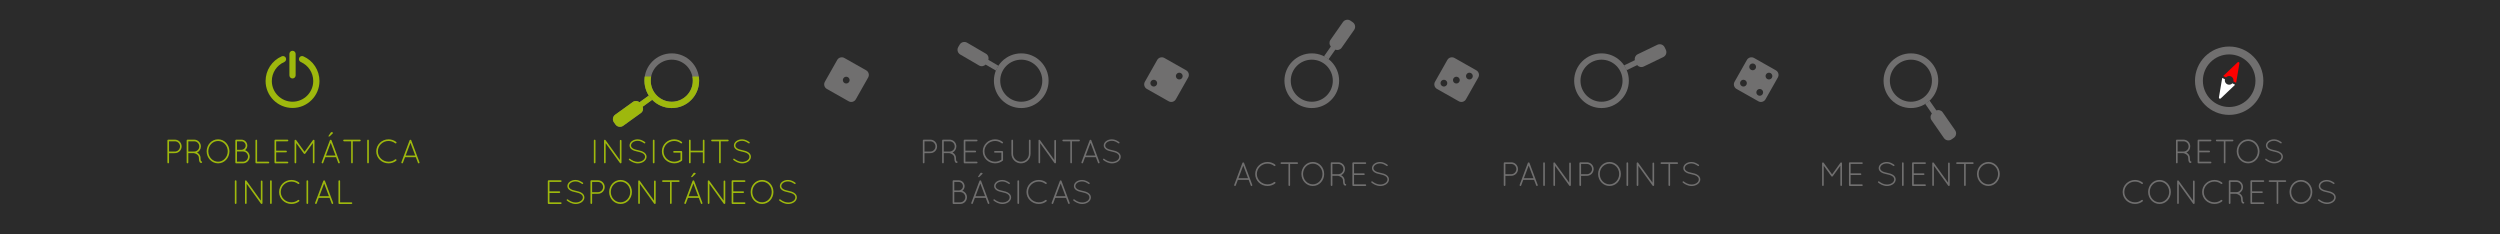 <?xml version="1.0" encoding="utf-8"?>
<!-- Generator: Adobe Illustrator 15.0.2, SVG Export Plug-In . SVG Version: 6.00 Build 0)  -->
<!DOCTYPE svg PUBLIC "-//W3C//DTD SVG 1.1//EN" "http://www.w3.org/Graphics/SVG/1.1/DTD/svg11.dtd">
<svg version="1.1" id="Capa_1" xmlns="http://www.w3.org/2000/svg" xmlns:xlink="http://www.w3.org/1999/xlink" x="0px" y="0px"
	 width="1920px" height="180px" viewBox="0 0 1920 180" enable-background="new 0 0 1920 180" xml:space="preserve">
<rect x="0" fill="#2B2B2B" width="1920" height="180"/>
<g>
	<path fill="#706F6F" d="M498.416,73.285l-7.279,5.241c-1.434-1.179-3.492-1.363-5.068-0.226l-13.611,9.799
		c-1.879,1.352-2.305,3.971-0.952,5.851l1.224,1.7c1.354,1.881,3.975,2.308,5.854,0.953l13.61-9.796
		c1.577-1.137,2.058-3.145,1.393-4.878l7.441-5.358L498.416,73.285z"/>
</g>
<g>
	<g>
		<defs>
			<path id="SVGID_1_" d="M491.136,78.526c-1.434-1.178-3.491-1.362-5.068-0.226l-13.61,9.799c-1.879,1.352-2.306,3.973-0.952,5.851
				l1.224,1.7c1.354,1.881,3.974,2.308,5.853,0.953l13.611-9.796c1.577-1.137,2.056-3.145,1.393-4.878l7.44-5.358l-2.609-3.286
				L491.136,78.526z"/>
		</defs>
		<clipPath id="SVGID_2_">
			<use xlink:href="#SVGID_1_"  overflow="visible"/>
		</clipPath>
		<rect x="469" y="47.103" clip-path="url(#SVGID_2_)" fill="#9EB80D" width="81" height="51.897"/>
	</g>
</g>
<g>
	<g>
		<path fill="#9EB80D" d="M128.552,107.876c0-0.338,0.286-0.624,0.624-0.624h0.078h5.07c2.859,0,5.174,2.34,5.174,5.2
			s-2.314,5.174-5.174,5.174l-4.499,0.052v7.15c0,0.338-0.286,0.624-0.65,0.624c-0.338,0-0.624-0.286-0.624-0.624L128.552,107.876
			L128.552,107.876z M134.324,116.404c2.157-0.026,3.926-1.795,3.926-3.952c0-2.158-1.769-3.927-3.926-3.927h-4.499v7.879H134.324z"
			/>
		<path fill="#9EB80D" d="M152.758,121.345c0-1.325-0.676-2.157-1.482-2.756c-0.806-0.571-1.768-0.858-2.105-0.909
			c-0.078-0.027-0.104-0.053-0.13-0.053h-4.42v7.202c0,0.338-0.286,0.624-0.65,0.624c-0.338,0-0.624-0.286-0.624-0.624v-16.953
			c0-0.312,0.26-0.599,0.572-0.624h0.052h0.078h5.07c2.859,0,5.174,2.314,5.174,5.2c0,2.08-1.223,3.874-2.99,4.706
			c0.078,0.052,0.156,0.078,0.26,0.13c1.196,0.676,2.444,2.002,2.444,4.057c0,1.066,0.104,1.716,0.234,2.106
			c0.104,0.312,0.233,0.416,0.26,0.441c0.286-0.025,0.598,0.131,0.702,0.416c0.077,0.338-0.078,0.702-0.416,0.832
			c-0.026,0-0.156,0.026-0.312,0.026h-0.052c-0.338,0-0.884-0.26-1.17-0.832C152.94,123.736,152.758,122.878,152.758,121.345z
			 M149.118,108.525h-4.498v7.854h4.367h0.234c2.106-0.052,3.822-1.794,3.822-3.926
			C153.044,110.268,151.276,108.525,149.118,108.525z"/>
		<path fill="#9EB80D" d="M167.5,106.992c4.861,0,8.684,4.134,8.71,9.23c-0.026,5.096-3.849,9.229-8.71,9.229
			c-4.914,0-8.764-4.134-8.789-9.229C158.737,111.126,162.586,106.992,167.5,106.992z M167.5,124.18c4.004,0,7.384-3.511,7.41-7.957
			c-0.026-4.498-3.406-7.931-7.41-7.931c-4.134,0-7.516,3.433-7.516,7.931C159.985,120.668,163.366,124.18,167.5,124.18z"/>
		<path fill="#9EB80D" d="M180.733,107.876c0-0.338,0.286-0.624,0.624-0.624h0.078h3.979c2.496,0,4.523,2.028,4.523,4.55
			c0,1.431-0.702,2.704-1.742,3.536c2.055,0.702,3.562,2.626,3.562,4.914c0,2.887-2.34,5.2-5.2,5.2h-5.122h-0.078h-0.025
			c-0.338,0-0.599-0.286-0.599-0.624V107.876L180.733,107.876z M185.414,115.025c1.794,0,3.25-1.455,3.25-3.224
			c0-1.819-1.456-3.276-3.25-3.276h-3.406v6.5H185.414z M186.558,124.18c2.158,0,3.9-1.742,3.926-3.927
			c-0.025-2.158-1.768-3.926-3.926-3.926h-4.55v7.853H186.558L186.558,124.18z"/>
		<path fill="#9EB80D" d="M196.854,125.453h-0.052c-0.338,0-0.624-0.286-0.624-0.624v-16.953c0-0.338,0.286-0.624,0.624-0.624
			c0.364,0,0.65,0.286,0.65,0.624v16.304h8.71c0.363,0,0.649,0.285,0.649,0.649c0,0.338-0.286,0.624-0.649,0.624H196.854z"/>
		<path fill="#9EB80D" d="M210.815,107.876c0-0.338,0.286-0.624,0.624-0.624h0.053h9.308c0.364,0,0.624,0.286,0.624,0.624
			c0,0.364-0.26,0.649-0.624,0.649h-8.71v7.203h7.618c0.338,0,0.624,0.287,0.624,0.65c0,0.338-0.286,0.624-0.624,0.624h-7.618v7.177
			h8.71c0.364,0,0.624,0.285,0.624,0.649c0,0.338-0.26,0.624-0.624,0.624h-9.282h-0.078h-0.052
			c-0.312-0.026-0.572-0.286-0.572-0.624V107.876L210.815,107.876z"/>
		<path fill="#9EB80D" d="M240.273,109.852l-5.823,8.086c-0.131,0.209-0.339,0.287-0.521,0.287h-0.052
			c-0.234,0-0.416-0.078-0.546-0.287l-5.824-8.061v14.951c0,0.338-0.286,0.624-0.624,0.624c-0.364,0-0.65-0.286-0.65-0.624V107.98
			c0-0.209,0.104-0.391,0.261-0.494c0-0.026,0.025-0.026,0.052-0.053c0.286-0.182,0.676-0.129,0.884,0.156l6.474,8.971l6.448-8.971
			c0.183-0.285,0.599-0.338,0.884-0.156c0.078,0.078,0.13,0.131,0.183,0.209c0.052,0.104,0.104,0.233,0.104,0.338v16.849
			c0,0.338-0.286,0.624-0.624,0.624c-0.363,0-0.624-0.286-0.624-0.624V109.852L240.273,109.852z"/>
		<path fill="#9EB80D" d="M259.747,125.037l-1.612-4.29h-8.294l-1.612,4.29c-0.104,0.26-0.338,0.416-0.598,0.416
			c-0.052,0-0.156-0.026-0.234-0.026c-0.312-0.13-0.494-0.52-0.363-0.832l6.317-16.875c0.104-0.233,0.364-0.39,0.624-0.39
			c0.286,0,0.546,0.156,0.624,0.39l6.318,16.875c0.13,0.312-0.026,0.702-0.338,0.832c-0.104,0-0.156,0.026-0.234,0.026
			C260.111,125.453,259.851,125.297,259.747,125.037z M250.309,119.473h7.358L254,109.695L250.309,119.473z M252.57,104.859
			c0.339,0,0.521-0.051,0.832-0.338l2.08-2.002c0.156-0.155,0.286-0.312,0.286-0.468c0-0.26-0.598-0.598-1.092-0.598
			c-0.312,0-0.521,0.155-0.729,0.468l-1.611,2.418c-0.052,0.078-0.104,0.182-0.104,0.286
			C252.232,104.756,252.389,104.859,252.57,104.859z"/>
		<path fill="#9EB80D" d="M269.678,108.525h-5.486c-0.338,0-0.624-0.285-0.624-0.649c0-0.338,0.286-0.624,0.624-0.624h12.221
			c0.338,0,0.624,0.286,0.624,0.624c0,0.364-0.286,0.649-0.624,0.649h-5.486v16.304c0,0.338-0.286,0.624-0.624,0.624
			s-0.624-0.286-0.624-0.624V108.525L269.678,108.525z"/>
		<path fill="#9EB80D" d="M282.002,107.876c0-0.338,0.286-0.624,0.624-0.624c0.364,0,0.649,0.286,0.649,0.624v16.953
			c0,0.338-0.286,0.624-0.649,0.624c-0.338,0-0.624-0.286-0.624-0.624V107.876z"/>
		<path fill="#9EB80D" d="M298.408,106.992c2.235,0,4.289,0.779,5.876,2.002c0.285,0.234,0.338,0.676,0.104,0.91
			c-0.208,0.312-0.624,0.338-0.884,0.13c-1.404-1.093-3.172-1.769-5.096-1.769c-4.551,0-8.19,3.562-8.19,8.008
			c0,4.343,3.641,7.904,8.19,7.904c1.924,0,3.691-0.623,5.044-1.768c0.312-0.208,0.728-0.156,0.909,0.156
			c0.261,0.233,0.208,0.701-0.077,0.91c-1.587,1.222-3.641,1.976-5.876,1.976c-5.227,0-9.465-4.108-9.465-9.179
			C288.944,111.1,293.182,107.018,298.408,106.992z"/>
		<path fill="#9EB80D" d="M319.364,120.747h-8.294l-1.612,4.29c-0.104,0.26-0.338,0.416-0.598,0.416
			c-0.052,0-0.156-0.026-0.233-0.026c-0.312-0.13-0.494-0.52-0.364-0.832l6.317-16.875c0.104-0.233,0.364-0.39,0.624-0.39
			c0.286,0,0.546,0.156,0.624,0.39l6.318,16.875c0.13,0.312-0.026,0.702-0.338,0.832c-0.104,0-0.156,0.026-0.234,0.026
			c-0.233,0-0.494-0.156-0.598-0.416L319.364,120.747z M311.537,119.473h7.358l-3.666-9.775L311.537,119.473z"/>
	</g>
	<g>
		<path fill="#9EB80D" d="M180.344,139.076c0-0.338,0.286-0.624,0.624-0.624c0.364,0,0.65,0.286,0.65,0.624v16.953
			c0,0.338-0.286,0.623-0.65,0.623c-0.338,0-0.624-0.285-0.624-0.623V139.076z"/>
		<path fill="#9EB80D" d="M189.418,141.13v14.897c0,0.339-0.286,0.625-0.624,0.625s-0.624-0.286-0.624-0.625v-16.691
			c-0.078-0.26,0-0.521,0.233-0.702c0.286-0.182,0.702-0.13,0.885,0.156l11.023,15.289v-14.82c0-0.338,0.286-0.624,0.624-0.624
			c0.364,0,0.65,0.286,0.65,0.624v16.771c0,0.338-0.286,0.624-0.65,0.624c-0.208,0-0.364-0.078-0.494-0.234
			c-0.025-0.025-0.078-0.052-0.104-0.104L189.418,141.13z"/>
		<path fill="#9EB80D" d="M207.41,139.076c0-0.338,0.285-0.624,0.624-0.624c0.363,0,0.649,0.286,0.649,0.624v16.953
			c0,0.338-0.286,0.623-0.649,0.623c-0.339,0-0.624-0.285-0.624-0.623V139.076z"/>
		<path fill="#9EB80D" d="M223.816,138.191c2.236,0,4.291,0.779,5.876,2.002c0.286,0.233,0.338,0.676,0.104,0.91
			c-0.208,0.312-0.624,0.338-0.884,0.129c-1.404-1.092-3.172-1.768-5.097-1.768c-4.55,0-8.189,3.562-8.189,8.008
			c0,4.342,3.64,7.904,8.189,7.904c1.925,0,3.692-0.624,5.044-1.768c0.312-0.209,0.729-0.156,0.91,0.156
			c0.26,0.233,0.208,0.701-0.078,0.909c-1.586,1.222-3.64,1.976-5.876,1.976c-5.226,0-9.464-4.107-9.464-9.178
			C214.352,142.3,218.59,138.218,223.816,138.191z"/>
		<path fill="#9EB80D" d="M235.386,139.076c0-0.338,0.286-0.624,0.624-0.624c0.364,0,0.65,0.286,0.65,0.624v16.953
			c0,0.338-0.286,0.623-0.65,0.623c-0.338,0-0.624-0.285-0.624-0.623V139.076z"/>
		<path fill="#9EB80D" d="M253.092,151.945h-8.294l-1.612,4.291c-0.104,0.26-0.338,0.416-0.598,0.416
			c-0.052,0-0.156-0.026-0.234-0.026c-0.312-0.13-0.494-0.521-0.364-0.832l6.318-16.875c0.104-0.233,0.364-0.39,0.624-0.39
			c0.286,0,0.546,0.156,0.624,0.39l6.318,16.875c0.13,0.312-0.026,0.702-0.338,0.832c-0.104,0-0.156,0.026-0.234,0.026
			c-0.234,0-0.494-0.156-0.598-0.416L253.092,151.945z M245.266,150.672h7.358l-3.666-9.775L245.266,150.672z"/>
		<path fill="#9EB80D" d="M260.605,156.652h-0.052c-0.338,0-0.624-0.286-0.624-0.625v-16.952c0-0.339,0.286-0.624,0.624-0.624
			c0.364,0,0.65,0.285,0.65,0.624v16.303h8.71c0.363,0,0.649,0.286,0.649,0.649c0,0.339-0.286,0.625-0.649,0.625H260.605z"/>
	</g>
</g>
<g>
	<g>
		<path fill="#9EB80D" d="M456.073,107.876c0-0.338,0.286-0.624,0.624-0.624c0.364,0,0.65,0.286,0.65,0.624v16.953
			c0,0.338-0.286,0.624-0.65,0.624c-0.338,0-0.624-0.286-0.624-0.624V107.876z"/>
		<path fill="#9EB80D" d="M465.148,109.93v14.898c0,0.338-0.286,0.624-0.624,0.624s-0.624-0.286-0.624-0.624v-16.693
			c-0.078-0.26,0-0.52,0.234-0.701c0.286-0.183,0.702-0.131,0.884,0.155l11.024,15.289v-14.819c0-0.339,0.285-0.625,0.624-0.625
			c0.363,0,0.649,0.286,0.649,0.625v16.771c0,0.338-0.286,0.624-0.649,0.624c-0.209,0-0.364-0.078-0.494-0.234
			c-0.026-0.025-0.078-0.052-0.104-0.104L465.148,109.93z"/>
		<path fill="#9EB80D" d="M483.035,122.046c0.208-0.26,0.572-0.286,0.807-0.078c1.352,1.093,3.613,2.366,5.979,2.341
			c1.586,0,3.017-0.469,4.004-1.197c1.015-0.728,1.561-1.689,1.561-2.703c0-1.04-0.494-1.82-1.482-2.496
			c-0.987-0.65-2.443-1.145-4.212-1.482h-0.052c-1.69-0.312-3.172-0.779-4.29-1.533c-1.118-0.729-1.872-1.82-1.872-3.172
			c0-1.379,0.754-2.574,1.898-3.406c1.144-0.832,2.678-1.326,4.394-1.326c2.392,0,4.186,1.17,5.616,2.105
			c0.26,0.183,0.338,0.521,0.156,0.807c-0.156,0.26-0.521,0.338-0.78,0.156c-1.43-0.937-2.99-1.925-4.992-1.925
			c-1.482,0-2.808,0.442-3.718,1.093c-0.91,0.676-1.431,1.56-1.431,2.496c0.026,0.909,0.442,1.586,1.353,2.209
			c0.91,0.625,2.262,1.066,3.899,1.379h0.053c1.819,0.338,3.432,0.857,4.628,1.664c1.196,0.779,2.002,1.976,2.002,3.432
			s-0.832,2.756-2.054,3.641c-1.223,0.885-2.86,1.43-4.681,1.43c-2.782-0.025-5.2-1.43-6.708-2.625
			C482.88,122.645,482.854,122.28,483.035,122.046z"/>
		<path fill="#9EB80D" d="M501.392,107.876c0-0.338,0.286-0.624,0.624-0.624c0.364,0,0.649,0.286,0.649,0.624v16.953
			c0,0.338-0.285,0.624-0.649,0.624c-0.338,0-0.624-0.286-0.624-0.624V107.876z"/>
		<path fill="#9EB80D" d="M517.642,117.262c-0.364,0-0.65-0.26-0.65-0.623c0-0.365,0.286-0.65,0.65-0.65h5.616h0.078
			c0.312,0.025,0.571,0.312,0.571,0.65v6.239v0.104c-0.025,0.182-0.104,0.363-0.233,0.468c-1.612,1.274-3.641,2.002-5.876,2.002
			c-5.227-0.026-9.464-4.108-9.464-9.257c0-5.069,4.237-9.203,9.464-9.203c2.262,0,4.264,0.779,5.901,2.054
			c0.234,0.183,0.312,0.624,0.078,0.884c-0.208,0.26-0.598,0.312-0.91,0.104c-1.325-1.093-3.119-1.769-5.069-1.769
			c-4.55,0-8.19,3.562-8.19,7.93c0,4.421,3.642,7.982,8.19,7.982c1.768,0,3.458-0.572,4.811-1.56v-5.356H517.642z"/>
		<path fill="#9EB80D" d="M539.768,116.977h-9.36v7.853c0,0.338-0.286,0.624-0.649,0.624c-0.338,0-0.624-0.286-0.624-0.624v-16.953
			c0-0.338,0.286-0.624,0.624-0.624c0.363,0,0.649,0.286,0.649,0.624v7.853h9.36v-7.853c0-0.338,0.286-0.624,0.624-0.624
			c0.364,0,0.65,0.286,0.65,0.624v16.953c0,0.338-0.286,0.624-0.65,0.624c-0.338,0-0.624-0.286-0.624-0.624V116.977z"/>
		<path fill="#9EB80D" d="M552.273,108.525h-5.486c-0.338,0-0.624-0.285-0.624-0.649c0-0.338,0.286-0.624,0.624-0.624h12.222
			c0.338,0,0.624,0.286,0.624,0.624c0,0.364-0.286,0.649-0.624,0.649h-5.486v16.304c0,0.338-0.286,0.624-0.624,0.624
			s-0.624-0.286-0.624-0.624L552.273,108.525L552.273,108.525z"/>
		<path fill="#9EB80D" d="M563.193,122.046c0.208-0.26,0.572-0.286,0.806-0.078c1.353,1.093,3.614,2.366,5.98,2.341
			c1.586,0,3.016-0.469,4.004-1.197c1.014-0.728,1.561-1.689,1.561-2.703c0-1.04-0.494-1.82-1.482-2.496
			c-0.988-0.65-2.444-1.145-4.212-1.482h-0.052c-1.69-0.312-3.172-0.779-4.291-1.533c-1.118-0.729-1.872-1.82-1.872-3.172
			c0-1.379,0.754-2.574,1.897-3.406c1.146-0.832,2.679-1.326,4.396-1.326c2.392,0,4.186,1.17,5.616,2.105
			c0.26,0.183,0.338,0.521,0.155,0.807c-0.155,0.26-0.52,0.338-0.779,0.156c-1.431-0.937-2.99-1.925-4.992-1.925
			c-1.482,0-2.809,0.442-3.718,1.093c-0.91,0.676-1.431,1.56-1.431,2.496c0.026,0.909,0.442,1.586,1.353,2.209
			c0.91,0.625,2.262,1.066,3.899,1.379h0.053c1.819,0.338,3.432,0.857,4.628,1.664c1.195,0.779,2.002,1.976,2.002,3.432
			s-0.832,2.756-2.055,3.641c-1.222,0.885-2.859,1.43-4.68,1.43c-2.782-0.025-5.2-1.43-6.708-2.625
			C563.036,122.645,563.011,122.28,563.193,122.046z"/>
	</g>
	<g>
		<path fill="#9EB80D" d="M420.714,139.076c0-0.338,0.286-0.624,0.624-0.624h0.052h9.309c0.364,0,0.624,0.286,0.624,0.624
			c0,0.363-0.26,0.65-0.624,0.65h-8.71v7.201h7.619c0.338,0,0.624,0.286,0.624,0.65c0,0.338-0.286,0.624-0.624,0.624h-7.619v7.176
			h8.71c0.364,0,0.624,0.286,0.624,0.649c0,0.339-0.26,0.625-0.624,0.625h-9.282h-0.077h-0.053
			c-0.312-0.026-0.571-0.286-0.571-0.625L420.714,139.076L420.714,139.076z"/>
		<path fill="#9EB80D" d="M435.299,153.246c0.208-0.26,0.571-0.286,0.806-0.078c1.352,1.092,3.614,2.366,5.98,2.34
			c1.586,0,3.016-0.468,4.004-1.195c1.014-0.729,1.56-1.69,1.56-2.705c0-1.039-0.494-1.819-1.481-2.496
			c-0.988-0.649-2.444-1.145-4.213-1.481h-0.052c-1.689-0.312-3.172-0.78-4.29-1.534c-1.118-0.728-1.872-1.82-1.872-3.172
			c0-1.378,0.754-2.574,1.898-3.406c1.144-0.832,2.678-1.326,4.394-1.326c2.393,0,4.187,1.17,5.616,2.106
			c0.26,0.183,0.338,0.521,0.156,0.806c-0.156,0.261-0.521,0.338-0.78,0.156c-1.43-0.936-2.99-1.924-4.992-1.924
			c-1.481,0-2.808,0.441-3.718,1.092c-0.91,0.676-1.43,1.561-1.43,2.496c0.025,0.91,0.441,1.586,1.352,2.21s2.262,1.066,3.9,1.378
			h0.052c1.82,0.338,3.432,0.858,4.628,1.664c1.196,0.78,2.002,1.977,2.002,3.434c0,1.455-0.832,2.756-2.054,3.64
			s-2.86,1.431-4.68,1.431c-2.782-0.027-5.2-1.431-6.708-2.627C435.144,153.844,435.116,153.48,435.299,153.246z"/>
		<path fill="#9EB80D" d="M453.473,139.076c0-0.338,0.286-0.624,0.624-0.624h0.078h5.069c2.86,0,5.175,2.34,5.175,5.2
			c0,2.859-2.314,5.174-5.175,5.174l-4.498,0.052v7.149c0,0.339-0.285,0.625-0.649,0.625c-0.338,0-0.624-0.286-0.624-0.625V139.076
			L453.473,139.076z M459.244,147.604c2.158-0.025,3.927-1.793,3.927-3.951s-1.769-3.926-3.927-3.926h-4.498v7.877H459.244z"/>
		<path fill="#9EB80D" d="M476.614,138.191c4.862,0,8.685,4.134,8.71,9.229c-0.025,5.097-3.849,9.229-8.71,9.229
			c-4.915,0-8.762-4.133-8.789-9.229C467.852,142.326,471.698,138.191,476.614,138.191z M476.614,155.378
			c4.004,0,7.384-3.51,7.41-7.957c-0.026-4.498-3.406-7.93-7.41-7.93c-4.134,0-7.514,3.432-7.514,7.93
			C469.1,151.868,472.479,155.378,476.614,155.378z"/>
		<path fill="#9EB80D" d="M491.406,141.13v14.897c0,0.339-0.286,0.625-0.624,0.625s-0.624-0.286-0.624-0.625v-16.691
			c-0.078-0.26,0-0.521,0.234-0.702c0.286-0.182,0.702-0.13,0.884,0.156l11.024,15.289v-14.82c0-0.338,0.286-0.624,0.624-0.624
			c0.363,0,0.649,0.286,0.649,0.624v16.771c0,0.338-0.286,0.624-0.649,0.624c-0.208,0-0.364-0.078-0.494-0.234
			c-0.026-0.025-0.078-0.052-0.104-0.104L491.406,141.13z"/>
		<path fill="#9EB80D" d="M514.573,139.727h-5.485c-0.339,0-0.624-0.287-0.624-0.65c0-0.338,0.285-0.624,0.624-0.624h12.22
			c0.338,0,0.624,0.286,0.624,0.624c0,0.363-0.286,0.65-0.624,0.65h-5.486v16.303c0,0.338-0.286,0.623-0.624,0.623
			s-0.624-0.285-0.624-0.623V139.727L514.573,139.727z"/>
		<path fill="#9EB80D" d="M538.284,156.236l-1.611-4.291h-8.294l-1.612,4.291c-0.104,0.26-0.338,0.416-0.599,0.416
			c-0.052,0-0.155-0.026-0.233-0.026c-0.312-0.13-0.494-0.521-0.364-0.832l6.318-16.875c0.104-0.233,0.363-0.39,0.624-0.39
			c0.286,0,0.546,0.156,0.624,0.39l6.317,16.875c0.13,0.312-0.025,0.702-0.338,0.832c-0.104,0-0.155,0.026-0.233,0.026
			C538.649,156.652,538.389,156.496,538.284,156.236z M528.847,150.672h7.357l-3.666-9.775L528.847,150.672z M531.109,136.061
			c0.338,0,0.521-0.053,0.832-0.338l2.08-2.003c0.156-0.155,0.286-0.312,0.286-0.468c0-0.26-0.598-0.598-1.092-0.598
			c-0.312,0-0.521,0.156-0.729,0.468l-1.611,2.418c-0.053,0.078-0.104,0.183-0.104,0.286
			C530.771,135.956,530.927,136.061,531.109,136.061z"/>
		<path fill="#9EB80D" d="M544.837,141.13v14.897c0,0.339-0.286,0.625-0.624,0.625c-0.339,0-0.624-0.286-0.624-0.625v-16.691
			c-0.078-0.26,0-0.521,0.233-0.702c0.286-0.182,0.702-0.13,0.884,0.156l11.024,15.289v-14.82c0-0.338,0.286-0.624,0.624-0.624
			c0.364,0,0.65,0.286,0.65,0.624v16.771c0,0.338-0.286,0.624-0.65,0.624c-0.208,0-0.364-0.078-0.494-0.234
			c-0.026-0.025-0.078-0.052-0.104-0.104L544.837,141.13z"/>
		<path fill="#9EB80D" d="M561.893,139.076c0-0.338,0.286-0.624,0.624-0.624h0.052h9.31c0.363,0,0.624,0.286,0.624,0.624
			c0,0.363-0.261,0.65-0.624,0.65h-8.71v7.201h7.618c0.339,0,0.624,0.286,0.624,0.65c0,0.338-0.285,0.624-0.624,0.624h-7.618v7.176
			h8.71c0.363,0,0.624,0.286,0.624,0.649c0,0.339-0.261,0.625-0.624,0.625h-9.282h-0.078h-0.052
			c-0.312-0.026-0.572-0.286-0.572-0.625L561.893,139.076L561.893,139.076z"/>
		<path fill="#9EB80D" d="M585.291,138.191c4.862,0,8.685,4.134,8.711,9.229c-0.026,5.097-3.85,9.229-8.711,9.229
			c-4.914,0-8.762-4.133-8.788-9.229C576.53,142.326,580.378,138.191,585.291,138.191z M585.291,155.378
			c4.005,0,7.385-3.51,7.41-7.957c-0.025-4.498-3.405-7.93-7.41-7.93c-4.134,0-7.514,3.432-7.514,7.93
			C577.778,151.868,581.157,155.378,585.291,155.378z"/>
		<path fill="#9EB80D" d="M598.474,153.246c0.208-0.26,0.572-0.286,0.806-0.078c1.353,1.092,3.614,2.366,5.98,2.34
			c1.586,0,3.016-0.468,4.004-1.195c1.014-0.729,1.56-1.69,1.56-2.705c0-1.039-0.494-1.819-1.481-2.496
			c-0.988-0.649-2.444-1.145-4.212-1.481h-0.053c-1.689-0.312-3.172-0.78-4.291-1.534c-1.117-0.728-1.872-1.82-1.872-3.172
			c0-1.378,0.755-2.574,1.898-3.406c1.146-0.832,2.678-1.326,4.396-1.326c2.392,0,4.186,1.17,5.615,2.106
			c0.261,0.183,0.339,0.521,0.156,0.806c-0.156,0.261-0.52,0.338-0.78,0.156c-1.43-0.936-2.989-1.924-4.991-1.924
			c-1.482,0-2.809,0.441-3.719,1.092c-0.909,0.676-1.43,1.561-1.43,2.496c0.026,0.91,0.442,1.586,1.352,2.21
			c0.91,0.624,2.263,1.066,3.9,1.378h0.052c1.82,0.338,3.433,0.858,4.628,1.664c1.196,0.78,2.002,1.977,2.002,3.434
			c0,1.455-0.831,2.756-2.054,3.64c-1.222,0.884-2.859,1.431-4.68,1.431c-2.782-0.027-5.2-1.431-6.708-2.627
			C598.317,153.844,598.291,153.48,598.474,153.246z"/>
	</g>
</g>
<g>
	<g>
		<path fill="#706F6F" d="M708.741,107.876c0-0.338,0.286-0.624,0.624-0.624h0.078h5.07c2.859,0,5.174,2.34,5.174,5.2
			s-2.314,5.174-5.174,5.174l-4.498,0.052v7.15c0,0.338-0.286,0.624-0.65,0.624c-0.338,0-0.624-0.286-0.624-0.624V107.876z
			 M714.514,116.404c2.158-0.026,3.926-1.795,3.926-3.952c0-2.158-1.768-3.927-3.926-3.927h-4.498v7.879H714.514z"/>
		<path fill="#706F6F" d="M732.948,121.345c0-1.325-0.676-2.157-1.481-2.756c-0.807-0.571-1.769-0.858-2.106-0.909
			c-0.078-0.027-0.104-0.053-0.13-0.053h-4.42v7.202c0,0.338-0.286,0.624-0.65,0.624c-0.338,0-0.624-0.286-0.624-0.624v-16.953
			c0-0.312,0.261-0.599,0.572-0.624h0.052h0.078h5.07c2.86,0,5.174,2.314,5.174,5.2c0,2.08-1.222,3.874-2.99,4.706
			c0.078,0.052,0.156,0.078,0.261,0.13c1.195,0.676,2.443,2.002,2.443,4.057c0,1.066,0.104,1.716,0.234,2.106
			c0.104,0.312,0.233,0.416,0.26,0.441c0.286-0.025,0.598,0.131,0.702,0.416c0.078,0.338-0.078,0.702-0.416,0.832
			c-0.026,0-0.156,0.026-0.312,0.026h-0.052c-0.338,0-0.884-0.26-1.17-0.832C733.13,123.736,732.948,122.878,732.948,121.345z
			 M729.308,108.525h-4.498v7.854h4.368h0.233c2.106-0.052,3.822-1.794,3.822-3.926
			C733.234,110.268,731.466,108.525,729.308,108.525z"/>
		<path fill="#706F6F" d="M740.149,107.876c0-0.338,0.286-0.624,0.624-0.624h0.052h9.31c0.364,0,0.624,0.286,0.624,0.624
			c0,0.364-0.26,0.649-0.624,0.649h-8.71v7.203h7.619c0.338,0,0.624,0.287,0.624,0.65c0,0.338-0.286,0.624-0.624,0.624h-7.619v7.177
			h8.71c0.364,0,0.624,0.285,0.624,0.649c0,0.338-0.26,0.624-0.624,0.624h-9.282h-0.078h-0.052
			c-0.312-0.026-0.572-0.286-0.572-0.624L740.149,107.876L740.149,107.876z"/>
		<path fill="#706F6F" d="M764.07,117.262c-0.364,0-0.649-0.26-0.649-0.623c0-0.365,0.285-0.65,0.649-0.65h5.616h0.078
			c0.312,0.025,0.572,0.312,0.572,0.65v6.239v0.104c-0.026,0.182-0.104,0.363-0.234,0.468c-1.612,1.274-3.64,2.002-5.876,2.002
			c-5.226-0.026-9.464-4.108-9.464-9.257c0-5.069,4.238-9.203,9.464-9.203c2.262,0,4.264,0.779,5.902,2.054
			c0.233,0.183,0.312,0.624,0.077,0.884c-0.207,0.26-0.598,0.312-0.909,0.104c-1.326-1.093-3.12-1.769-5.07-1.769
			c-4.55,0-8.19,3.562-8.19,7.93c0,4.421,3.642,7.982,8.19,7.982c1.768,0,3.458-0.572,4.811-1.56v-5.356H764.07z"/>
		<path fill="#706F6F" d="M776.757,107.876c0-0.338,0.286-0.624,0.624-0.624c0.363,0,0.649,0.286,0.649,0.624v10.218
			c0,3.354,2.73,6.059,6.059,6.084c3.38-0.025,6.109-2.729,6.109-6.084v-10.218c0-0.338,0.286-0.624,0.624-0.624
			c0.364,0,0.65,0.286,0.65,0.624v10.218c0,4.057-3.302,7.358-7.384,7.358c-4.03,0-7.333-3.302-7.333-7.358L776.757,107.876
			L776.757,107.876z"/>
		<path fill="#706F6F" d="M798.83,109.93v14.898c0,0.338-0.285,0.624-0.624,0.624c-0.338,0-0.624-0.286-0.624-0.624v-16.693
			c-0.077-0.26,0-0.52,0.234-0.701c0.286-0.183,0.702-0.131,0.884,0.155l11.024,15.289v-14.819c0-0.339,0.286-0.625,0.624-0.625
			c0.364,0,0.649,0.286,0.649,0.625v16.771c0,0.338-0.285,0.624-0.649,0.624c-0.208,0-0.364-0.078-0.494-0.234
			c-0.026-0.025-0.078-0.052-0.104-0.104L798.83,109.93z"/>
		<path fill="#706F6F" d="M821.996,108.525h-5.485c-0.338,0-0.624-0.285-0.624-0.649c0-0.338,0.286-0.624,0.624-0.624h12.221
			c0.338,0,0.624,0.286,0.624,0.624c0,0.364-0.286,0.649-0.624,0.649h-5.486v16.304c0,0.338-0.286,0.624-0.624,0.624
			s-0.624-0.286-0.624-0.624L821.996,108.525L821.996,108.525z"/>
		<path fill="#706F6F" d="M841.653,120.747h-8.294l-1.612,4.29c-0.104,0.26-0.338,0.416-0.598,0.416
			c-0.052,0-0.156-0.026-0.234-0.026c-0.312-0.13-0.493-0.52-0.363-0.832l6.317-16.875c0.104-0.233,0.364-0.39,0.624-0.39
			c0.286,0,0.546,0.156,0.624,0.39l6.318,16.875c0.13,0.312-0.026,0.702-0.338,0.832c-0.104,0-0.156,0.026-0.234,0.026
			c-0.233,0-0.494-0.156-0.598-0.416L841.653,120.747z M833.826,119.473h7.358l-3.666-9.775L833.826,119.473z"/>
		<path fill="#706F6F" d="M847.217,122.046c0.208-0.26,0.571-0.286,0.806-0.078c1.353,1.093,3.614,2.366,5.98,2.341
			c1.586,0,3.016-0.469,4.004-1.197c1.014-0.728,1.56-1.689,1.56-2.703c0-1.04-0.494-1.82-1.481-2.496
			c-0.988-0.65-2.444-1.145-4.212-1.482h-0.053c-1.689-0.312-3.172-0.779-4.291-1.533c-1.118-0.729-1.872-1.82-1.872-3.172
			c0-1.379,0.754-2.574,1.898-3.406s2.678-1.326,4.395-1.326c2.393,0,4.187,1.17,5.616,2.105c0.26,0.183,0.338,0.521,0.156,0.807
			c-0.156,0.26-0.521,0.338-0.78,0.156c-1.43-0.937-2.99-1.925-4.992-1.925c-1.481,0-2.808,0.442-3.718,1.093
			c-0.91,0.676-1.43,1.56-1.43,2.496c0.025,0.909,0.441,1.586,1.352,2.209c0.91,0.625,2.263,1.066,3.9,1.379h0.052
			c1.82,0.338,3.433,0.857,4.628,1.664c1.196,0.779,2.002,1.976,2.002,3.432s-0.832,2.756-2.054,3.641s-2.86,1.43-4.68,1.43
			c-2.782-0.025-5.2-1.43-6.708-2.625C847.061,122.645,847.034,122.28,847.217,122.046z"/>
	</g>
	<g>
		<path fill="#706F6F" d="M731.621,139.076c0-0.338,0.286-0.624,0.624-0.624h0.078h3.979c2.496,0,4.523,2.028,4.523,4.55
			c0,1.43-0.702,2.704-1.741,3.536c2.054,0.702,3.562,2.626,3.562,4.914c0,2.886-2.34,5.2-5.2,5.2h-5.122h-0.078h-0.025
			c-0.338,0-0.599-0.286-0.599-0.625V139.076z M736.302,146.227c1.794,0,3.25-1.457,3.25-3.225c0-1.82-1.456-3.275-3.25-3.275
			h-3.406v6.5H736.302z M737.446,155.378c2.158,0,3.9-1.742,3.926-3.926c-0.025-2.158-1.768-3.927-3.926-3.927h-4.55v7.854
			L737.446,155.378L737.446,155.378z"/>
		<path fill="#706F6F" d="M758.636,156.236l-1.612-4.291h-8.294l-1.612,4.291c-0.104,0.26-0.338,0.416-0.598,0.416
			c-0.052,0-0.156-0.026-0.234-0.026c-0.312-0.13-0.494-0.521-0.363-0.832l6.317-16.875c0.104-0.233,0.364-0.39,0.624-0.39
			c0.286,0,0.546,0.156,0.624,0.39l6.318,16.875c0.13,0.312-0.026,0.702-0.338,0.832c-0.104,0-0.156,0.026-0.234,0.026
			C759,156.652,758.74,156.496,758.636,156.236z M749.198,150.672h7.358l-3.666-9.775L749.198,150.672z M751.46,136.061
			c0.338,0,0.52-0.053,0.831-0.338l2.08-2.003c0.156-0.155,0.286-0.312,0.286-0.468c0-0.26-0.598-0.598-1.092-0.598
			c-0.312,0-0.521,0.156-0.729,0.468l-1.612,2.418c-0.052,0.078-0.104,0.183-0.104,0.286
			C751.121,135.956,751.278,136.061,751.46,136.061z"/>
		<path fill="#706F6F" d="M763.03,153.246c0.208-0.26,0.572-0.286,0.807-0.078c1.352,1.092,3.613,2.366,5.979,2.34
			c1.586,0,3.017-0.468,4.004-1.195c1.015-0.729,1.561-1.69,1.561-2.705c0-1.039-0.494-1.819-1.482-2.496
			c-0.988-0.649-2.444-1.145-4.212-1.481h-0.052c-1.69-0.312-3.172-0.78-4.29-1.534c-1.118-0.728-1.872-1.82-1.872-3.172
			c0-1.378,0.754-2.574,1.897-3.406c1.145-0.832,2.679-1.326,4.395-1.326c2.392,0,4.186,1.17,5.616,2.106
			c0.26,0.183,0.338,0.521,0.155,0.806c-0.155,0.261-0.52,0.338-0.779,0.156c-1.431-0.936-2.99-1.924-4.992-1.924
			c-1.482,0-2.808,0.441-3.718,1.092c-0.91,0.676-1.431,1.561-1.431,2.496c0.026,0.91,0.442,1.586,1.353,2.21
			s2.262,1.066,3.899,1.378h0.053c1.819,0.338,3.432,0.858,4.628,1.664c1.195,0.78,2.002,1.977,2.002,3.434
			c0,1.455-0.832,2.756-2.054,3.64c-1.223,0.884-2.86,1.431-4.681,1.431c-2.782-0.027-5.2-1.431-6.708-2.627
			C762.873,153.844,762.848,153.48,763.03,153.246z"/>
		<path fill="#706F6F" d="M781.386,139.076c0-0.338,0.286-0.624,0.624-0.624c0.363,0,0.649,0.286,0.649,0.624v16.953
			c0,0.338-0.286,0.623-0.649,0.623c-0.338,0-0.624-0.285-0.624-0.623V139.076z"/>
		<path fill="#706F6F" d="M797.791,138.191c2.236,0,4.291,0.779,5.877,2.002c0.285,0.233,0.338,0.676,0.104,0.91
			c-0.208,0.312-0.624,0.338-0.884,0.129c-1.404-1.092-3.172-1.768-5.097-1.768c-4.55,0-8.189,3.562-8.189,8.008
			c0,4.342,3.64,7.904,8.189,7.904c1.925,0,3.692-0.624,5.045-1.768c0.312-0.209,0.728-0.156,0.909,0.156
			c0.261,0.233,0.208,0.701-0.077,0.909c-1.587,1.222-3.641,1.976-5.877,1.976c-5.226,0-9.464-4.107-9.464-9.178
			C788.326,142.3,792.565,138.218,797.791,138.191z"/>
		<path fill="#706F6F" d="M818.747,151.945h-8.294l-1.611,4.291c-0.104,0.26-0.338,0.416-0.599,0.416
			c-0.052,0-0.155-0.026-0.233-0.026c-0.312-0.13-0.494-0.521-0.364-0.832l6.318-16.875c0.104-0.233,0.363-0.39,0.624-0.39
			c0.285,0,0.546,0.156,0.624,0.39l6.317,16.875c0.13,0.312-0.025,0.702-0.338,0.832c-0.104,0-0.156,0.026-0.234,0.026
			c-0.233,0-0.493-0.156-0.598-0.416L818.747,151.945z M810.922,150.672h7.357l-3.666-9.775L810.922,150.672z"/>
		<path fill="#706F6F" d="M824.311,153.246c0.208-0.26,0.572-0.286,0.806-0.078c1.353,1.092,3.614,2.366,5.98,2.34
			c1.586,0,3.016-0.468,4.004-1.195c1.014-0.729,1.56-1.69,1.56-2.705c0-1.039-0.494-1.819-1.481-2.496
			c-0.988-0.649-2.444-1.145-4.212-1.481h-0.053c-1.689-0.312-3.172-0.78-4.289-1.534c-1.118-0.728-1.872-1.82-1.872-3.172
			c0-1.378,0.754-2.574,1.897-3.406c1.145-0.832,2.678-1.326,4.395-1.326c2.392,0,4.186,1.17,5.615,2.106
			c0.261,0.183,0.339,0.521,0.156,0.806c-0.156,0.261-0.52,0.338-0.78,0.156c-1.43-0.936-2.989-1.924-4.991-1.924
			c-1.482,0-2.809,0.441-3.719,1.092c-0.909,0.676-1.43,1.561-1.43,2.496c0.026,0.91,0.442,1.586,1.352,2.21
			c0.91,0.624,2.263,1.066,3.9,1.378h0.052c1.82,0.338,3.433,0.858,4.628,1.664c1.196,0.78,2.002,1.977,2.002,3.434
			c0,1.455-0.831,2.756-2.054,3.64c-1.222,0.884-2.859,1.431-4.68,1.431c-2.782-0.027-5.2-1.431-6.708-2.627
			C824.155,153.844,824.129,153.48,824.311,153.246z"/>
	</g>
</g>
<g>
	<path fill="#706F6F" d="M958.966,138.141h-8.294l-1.612,4.291c-0.104,0.26-0.338,0.416-0.598,0.416
		c-0.053,0-0.156-0.027-0.234-0.027c-0.312-0.129-0.494-0.52-0.364-0.831l6.318-16.875c0.104-0.234,0.364-0.39,0.624-0.39
		c0.286,0,0.546,0.155,0.624,0.39l6.317,16.875c0.131,0.312-0.024,0.702-0.338,0.831c-0.104,0-0.155,0.027-0.233,0.027
		c-0.233,0-0.493-0.156-0.599-0.416L958.966,138.141z M951.14,136.866h7.357l-3.666-9.776L951.14,136.866z"/>
	<path fill="#706F6F" d="M973.448,124.386c2.236,0,4.29,0.78,5.876,2.003c0.286,0.233,0.338,0.676,0.104,0.909
		c-0.208,0.312-0.624,0.338-0.884,0.13c-1.404-1.092-3.174-1.768-5.098-1.768c-4.55,0-8.189,3.562-8.189,8.008
		c0,4.342,3.641,7.904,8.189,7.904c1.924,0,3.692-0.624,5.044-1.768c0.312-0.209,0.729-0.156,0.91,0.155
		c0.26,0.233,0.208,0.702-0.078,0.91c-1.586,1.222-3.64,1.976-5.876,1.976c-5.226,0-9.464-4.107-9.464-9.178
		C963.984,128.494,968.223,124.412,973.448,124.386z"/>
	<path fill="#706F6F" d="M989.541,125.92h-5.485c-0.338,0-0.624-0.286-0.624-0.65c0-0.338,0.286-0.623,0.624-0.623h12.221
		c0.338,0,0.624,0.285,0.624,0.623c0,0.364-0.286,0.65-0.624,0.65h-5.486v16.303c0,0.338-0.285,0.625-0.624,0.625
		c-0.338,0-0.624-0.287-0.624-0.625L989.541,125.92L989.541,125.92z"/>
	<path fill="#706F6F" d="M1008.262,124.386c4.861,0,8.685,4.134,8.71,9.23c-0.025,5.096-3.849,9.229-8.71,9.229
		c-4.914,0-8.764-4.134-8.788-9.229C999.498,128.52,1003.348,124.386,1008.262,124.386z M1008.262,141.573
		c4.004,0,7.384-3.511,7.41-7.957c-0.026-4.498-3.406-7.931-7.41-7.931c-4.135,0-7.516,3.433-7.516,7.931
		C1000.746,138.062,1004.127,141.573,1008.262,141.573z"/>
	<path fill="#706F6F" d="M1031.428,138.738c0-1.326-0.678-2.158-1.482-2.756c-0.807-0.572-1.769-0.858-2.105-0.91
		c-0.078-0.026-0.104-0.053-0.131-0.053h-4.42v7.203c0,0.338-0.285,0.623-0.649,0.623c-0.338,0-0.624-0.285-0.624-0.623V125.27
		c0-0.312,0.261-0.598,0.572-0.623h0.052h0.078h5.069c2.86,0,5.174,2.313,5.174,5.199c0,2.08-1.222,3.874-2.989,4.706
		c0.078,0.052,0.155,0.078,0.261,0.13c1.196,0.676,2.444,2.002,2.444,4.057c0,1.065,0.104,1.716,0.232,2.105
		c0.104,0.312,0.234,0.416,0.261,0.442c0.285-0.026,0.599,0.13,0.701,0.416c0.078,0.338-0.078,0.702-0.416,0.832
		c-0.024,0-0.155,0.026-0.312,0.026h-0.052c-0.34,0-0.886-0.261-1.172-0.832C1031.609,141.131,1031.428,140.271,1031.428,138.738z
		 M1027.786,125.92h-4.498v7.854h4.368h0.233c2.105-0.053,3.822-1.795,3.822-3.926
		C1031.713,127.662,1029.945,125.92,1027.786,125.92z"/>
	<path fill="#706F6F" d="M1038.629,125.27c0-0.338,0.285-0.623,0.624-0.623h0.052h9.309c0.364,0,0.624,0.285,0.624,0.623
		c0,0.364-0.26,0.65-0.624,0.65h-8.71v7.202h7.618c0.338,0,0.624,0.286,0.624,0.649c0,0.338-0.286,0.625-0.624,0.625h-7.618v7.176
		h8.71c0.364,0,0.624,0.285,0.624,0.65c0,0.338-0.26,0.623-0.624,0.623h-9.281h-0.078h-0.053c-0.312-0.025-0.571-0.285-0.571-0.623
		L1038.629,125.27L1038.629,125.27z"/>
	<path fill="#706F6F" d="M1053.215,139.439c0.208-0.26,0.571-0.285,0.806-0.078c1.353,1.093,3.614,2.367,5.979,2.341
		c1.587,0,3.018-0.468,4.005-1.196c1.015-0.729,1.561-1.689,1.561-2.704c0-1.04-0.494-1.819-1.481-2.495
		c-0.987-0.65-2.444-1.146-4.213-1.482h-0.052c-1.689-0.312-3.173-0.78-4.29-1.534c-1.118-0.728-1.872-1.82-1.872-3.172
		c0-1.378,0.754-2.574,1.897-3.406c1.145-0.832,2.679-1.326,4.395-1.326c2.393,0,4.187,1.171,5.616,2.106
		c0.26,0.182,0.338,0.52,0.156,0.806c-0.156,0.261-0.521,0.338-0.78,0.156c-1.43-0.937-2.99-1.924-4.992-1.924
		c-1.481,0-2.809,0.442-3.719,1.092c-0.909,0.676-1.43,1.56-1.43,2.496c0.025,0.909,0.441,1.586,1.353,2.21
		c0.909,0.624,2.262,1.066,3.899,1.378h0.053c1.819,0.338,3.432,0.858,4.628,1.664c1.196,0.78,2.002,1.978,2.002,3.433
		c0,1.456-0.832,2.756-2.054,3.641c-1.223,0.884-2.86,1.43-4.682,1.43c-2.781-0.025-5.199-1.43-6.707-2.626
		C1053.059,140.039,1053.032,139.675,1053.215,139.439z"/>
</g>
<g>
	<path fill="#706F6F" d="M1154.875,125.27c0-0.338,0.286-0.623,0.625-0.623h0.077h5.07c2.859,0,5.174,2.34,5.174,5.199
		c0,2.86-2.313,5.174-5.174,5.174l-4.498,0.053v7.15c0,0.338-0.286,0.623-0.65,0.623c-0.338,0-0.624-0.285-0.624-0.623V125.27
		L1154.875,125.27z M1160.648,133.798c2.158-0.026,3.926-1.794,3.926-3.952s-1.768-3.926-3.926-3.926h-4.498v7.878H1160.648z"/>
	<path fill="#706F6F" d="M1178.172,138.141h-8.294l-1.612,4.291c-0.104,0.26-0.338,0.416-0.598,0.416
		c-0.053,0-0.156-0.027-0.234-0.027c-0.312-0.129-0.494-0.52-0.363-0.831l6.317-16.875c0.104-0.234,0.364-0.39,0.624-0.39
		c0.286,0,0.547,0.155,0.624,0.39l6.317,16.875c0.131,0.312-0.024,0.702-0.338,0.831c-0.104,0-0.156,0.027-0.232,0.027
		c-0.234,0-0.494-0.156-0.6-0.416L1178.172,138.141z M1170.346,136.866h7.357l-3.666-9.776L1170.346,136.866z"/>
	<path fill="#706F6F" d="M1185.191,125.27c0-0.338,0.286-0.623,0.624-0.623c0.364,0,0.65,0.285,0.65,0.623v16.953
		c0,0.338-0.286,0.625-0.65,0.625c-0.338,0-0.624-0.287-0.624-0.625V125.27z"/>
	<path fill="#706F6F" d="M1194.266,127.324v14.898c0,0.338-0.286,0.623-0.624,0.623s-0.624-0.285-0.624-0.623V125.53
		c-0.078-0.261,0-0.521,0.234-0.702c0.284-0.182,0.7-0.13,0.884,0.156l11.023,15.289v-14.82c0-0.338,0.286-0.624,0.624-0.624
		c0.364,0,0.649,0.286,0.649,0.624v16.771c0,0.338-0.285,0.623-0.649,0.623c-0.208,0-0.363-0.078-0.494-0.233
		c-0.025-0.026-0.077-0.052-0.104-0.104L1194.266,127.324z"/>
	<path fill="#706F6F" d="M1212.985,125.27c0-0.338,0.286-0.623,0.624-0.623h0.078h5.07c2.858,0,5.174,2.34,5.174,5.199
		c0,2.86-2.314,5.174-5.174,5.174l-4.498,0.053v7.15c0,0.338-0.286,0.623-0.65,0.623c-0.338,0-0.624-0.285-0.624-0.623V125.27
		L1212.985,125.27z M1218.758,133.798c2.158-0.026,3.926-1.794,3.926-3.952s-1.768-3.926-3.926-3.926h-4.498v7.878H1218.758z"/>
	<path fill="#706F6F" d="M1236.125,124.386c4.862,0,8.686,4.134,8.711,9.23c-0.025,5.096-3.849,9.229-8.711,9.229
		c-4.913,0-8.763-4.134-8.787-9.229C1227.363,128.52,1231.212,124.386,1236.125,124.386z M1236.125,141.573
		c4.005,0,7.385-3.511,7.41-7.957c-0.025-4.498-3.405-7.931-7.41-7.931c-4.134,0-7.515,3.433-7.515,7.931
		C1228.611,138.062,1231.991,141.573,1236.125,141.573z"/>
	<path fill="#706F6F" d="M1249.15,125.27c0-0.338,0.286-0.623,0.624-0.623c0.364,0,0.65,0.285,0.65,0.623v16.953
		c0,0.338-0.286,0.625-0.65,0.625c-0.338,0-0.624-0.287-0.624-0.625V125.27z"/>
	<path fill="#706F6F" d="M1258.225,127.324v14.898c0,0.338-0.286,0.623-0.624,0.623s-0.624-0.285-0.624-0.623V125.53
		c-0.078-0.261,0-0.521,0.234-0.702c0.284-0.182,0.7-0.13,0.884,0.156l11.023,15.289v-14.82c0-0.338,0.286-0.624,0.624-0.624
		c0.364,0,0.649,0.286,0.649,0.624v16.771c0,0.338-0.285,0.623-0.649,0.623c-0.208,0-0.363-0.078-0.494-0.233
		c-0.025-0.026-0.077-0.052-0.104-0.104L1258.225,127.324z"/>
	<path fill="#706F6F" d="M1281.391,125.92h-5.486c-0.338,0-0.624-0.286-0.624-0.65c0-0.338,0.286-0.623,0.624-0.623h12.221
		c0.339,0,0.625,0.285,0.625,0.623c0,0.364-0.286,0.65-0.625,0.65h-5.485v16.303c0,0.338-0.286,0.625-0.624,0.625
		s-0.624-0.287-0.624-0.625L1281.391,125.92L1281.391,125.92z"/>
	<path fill="#706F6F" d="M1292.311,139.439c0.208-0.26,0.572-0.285,0.806-0.078c1.354,1.093,3.614,2.367,5.98,2.341
		c1.586,0,3.017-0.468,4.004-1.196c1.015-0.729,1.562-1.689,1.562-2.704c0-1.04-0.494-1.819-1.482-2.495
		c-0.987-0.65-2.444-1.146-4.212-1.482h-0.052c-1.69-0.312-3.174-0.78-4.291-1.534c-1.117-0.728-1.871-1.82-1.871-3.172
		c0-1.378,0.754-2.574,1.896-3.406c1.146-0.832,2.679-1.326,4.396-1.326c2.392,0,4.186,1.171,5.615,2.106
		c0.261,0.182,0.339,0.52,0.156,0.806c-0.156,0.261-0.521,0.338-0.78,0.156c-1.43-0.937-2.989-1.924-4.991-1.924
		c-1.482,0-2.81,0.442-3.72,1.092c-0.908,0.676-1.43,1.56-1.43,2.496c0.026,0.909,0.442,1.586,1.354,2.21
		c0.908,0.624,2.262,1.066,3.898,1.378h0.053c1.819,0.338,3.433,0.858,4.629,1.664c1.195,0.78,2.002,1.978,2.002,3.433
		c0,1.456-0.832,2.756-2.055,3.641c-1.223,0.884-2.859,1.43-4.681,1.43c-2.782-0.025-5.2-1.43-6.708-2.626
		C1292.154,140.039,1292.129,139.675,1292.311,139.439z"/>
</g>
<g>
	<path fill="#706F6F" d="M1413.395,127.246l-5.824,8.086c-0.131,0.208-0.339,0.286-0.521,0.286h-0.052
		c-0.234,0-0.416-0.078-0.547-0.286l-5.823-8.061v14.951c0,0.338-0.286,0.623-0.624,0.623c-0.364,0-0.65-0.285-0.65-0.623v-16.85
		c0-0.208,0.104-0.391,0.26-0.494c0-0.025,0.026-0.025,0.053-0.052c0.285-0.183,0.677-0.13,0.885,0.155l6.474,8.971l6.448-8.971
		c0.183-0.285,0.599-0.338,0.885-0.155c0.077,0.077,0.13,0.13,0.182,0.208c0.053,0.104,0.104,0.234,0.104,0.338v16.85
		c0,0.338-0.286,0.623-0.625,0.623c-0.363,0-0.623-0.285-0.623-0.623L1413.395,127.246L1413.395,127.246z"/>
	<path fill="#706F6F" d="M1419.996,125.27c0-0.338,0.286-0.623,0.624-0.623h0.053h9.309c0.364,0,0.624,0.285,0.624,0.623
		c0,0.364-0.26,0.65-0.624,0.65h-8.71v7.202h7.618c0.338,0,0.624,0.286,0.624,0.649c0,0.338-0.286,0.625-0.624,0.625h-7.618v7.176
		h8.71c0.364,0,0.624,0.285,0.624,0.65c0,0.338-0.26,0.623-0.624,0.623h-9.282h-0.078h-0.052c-0.312-0.025-0.572-0.285-0.572-0.623
		L1419.996,125.27L1419.996,125.27z"/>
	<path fill="#706F6F" d="M1442.383,139.439c0.208-0.26,0.572-0.285,0.806-0.078c1.354,1.093,3.614,2.367,5.98,2.341
		c1.586,0,3.017-0.468,4.004-1.196c1.015-0.729,1.561-1.689,1.561-2.704c0-1.04-0.494-1.819-1.481-2.495
		c-0.987-0.65-2.444-1.146-4.213-1.482h-0.052c-1.689-0.312-3.173-0.78-4.29-1.534c-1.118-0.728-1.872-1.82-1.872-3.172
		c0-1.378,0.755-2.574,1.897-3.406c1.145-0.832,2.679-1.326,4.395-1.326c2.393,0,4.187,1.171,5.616,2.106
		c0.26,0.182,0.338,0.52,0.156,0.806c-0.156,0.261-0.521,0.338-0.78,0.156c-1.43-0.937-2.99-1.924-4.992-1.924
		c-1.481,0-2.809,0.442-3.719,1.092c-0.909,0.676-1.43,1.56-1.43,2.496c0.025,0.909,0.441,1.586,1.353,2.21
		c0.909,0.624,2.263,1.066,3.899,1.378h0.053c1.819,0.338,3.432,0.858,4.628,1.664c1.196,0.78,2.002,1.978,2.002,3.433
		c0,1.456-0.832,2.756-2.054,3.641c-1.223,0.884-2.86,1.43-4.681,1.43c-2.782-0.025-5.2-1.43-6.708-2.626
		C1442.227,140.039,1442.2,139.675,1442.383,139.439z"/>
	<path fill="#706F6F" d="M1460.738,125.27c0-0.338,0.286-0.623,0.624-0.623c0.364,0,0.65,0.285,0.65,0.623v16.953
		c0,0.338-0.286,0.625-0.65,0.625c-0.338,0-0.624-0.287-0.624-0.625V125.27z"/>
	<path fill="#706F6F" d="M1468.486,125.27c0-0.338,0.286-0.623,0.624-0.623h0.052h9.31c0.363,0,0.624,0.285,0.624,0.623
		c0,0.364-0.261,0.65-0.624,0.65h-8.71v7.202h7.618c0.338,0,0.624,0.286,0.624,0.649c0,0.338-0.286,0.625-0.624,0.625h-7.618v7.176
		h8.71c0.363,0,0.624,0.285,0.624,0.65c0,0.338-0.261,0.623-0.624,0.623h-9.282h-0.078h-0.052c-0.312-0.025-0.572-0.285-0.572-0.623
		L1468.486,125.27L1468.486,125.27z"/>
	<path fill="#706F6F" d="M1485.23,127.324v14.898c0,0.338-0.286,0.623-0.624,0.623s-0.624-0.285-0.624-0.623V125.53
		c-0.078-0.261,0-0.521,0.234-0.702c0.284-0.182,0.7-0.13,0.884,0.156l11.023,15.289v-14.82c0-0.338,0.286-0.624,0.625-0.624
		c0.363,0,0.648,0.286,0.648,0.624v16.771c0,0.338-0.285,0.623-0.648,0.623c-0.209,0-0.364-0.078-0.494-0.233
		c-0.026-0.026-0.078-0.052-0.104-0.104L1485.23,127.324z"/>
	<path fill="#706F6F" d="M1508.422,125.92h-5.486c-0.338,0-0.624-0.286-0.624-0.65c0-0.338,0.286-0.623,0.624-0.623h12.221
		c0.338,0,0.624,0.285,0.624,0.623c0,0.364-0.286,0.65-0.624,0.65h-5.485v16.303c0,0.338-0.286,0.625-0.624,0.625
		s-0.624-0.287-0.624-0.625L1508.422,125.92L1508.422,125.92z"/>
	<path fill="#706F6F" d="M1527.115,124.386c4.862,0,8.686,4.134,8.71,9.23c-0.024,5.096-3.848,9.229-8.71,9.229
		c-4.914,0-8.763-4.134-8.788-9.229C1518.354,128.52,1522.201,124.386,1527.115,124.386z M1527.115,141.573
		c4.004,0,7.385-3.511,7.41-7.957c-0.025-4.498-3.406-7.931-7.41-7.931c-4.134,0-7.515,3.433-7.515,7.931
		C1519.602,138.062,1522.982,141.573,1527.115,141.573z"/>
</g>
<g>
	<path fill="#706F6F" d="M1680.57,121.345c0-1.325-0.677-2.157-1.481-2.756c-0.808-0.571-1.77-0.858-2.106-0.909
		c-0.078-0.027-0.104-0.053-0.13-0.053h-4.42v7.202c0,0.338-0.286,0.624-0.65,0.624c-0.338,0-0.624-0.286-0.624-0.624v-16.953
		c0-0.312,0.261-0.599,0.572-0.624h0.052h0.078h5.07c2.859,0,5.174,2.314,5.174,5.2c0,2.08-1.223,3.874-2.99,4.706
		c0.078,0.052,0.156,0.078,0.261,0.13c1.196,0.676,2.444,2.002,2.444,4.057c0,1.066,0.104,1.716,0.232,2.106
		c0.104,0.312,0.234,0.416,0.261,0.441c0.286-0.025,0.599,0.131,0.702,0.416c0.078,0.338-0.078,0.702-0.416,0.832
		c-0.025,0-0.156,0.026-0.312,0.026h-0.052c-0.339,0-0.885-0.26-1.171-0.832C1680.752,123.736,1680.57,122.878,1680.57,121.345z
		 M1676.93,108.525h-4.498v7.854h4.368h0.232c2.106-0.052,3.822-1.794,3.822-3.926
		C1680.855,110.268,1679.088,108.525,1676.93,108.525z"/>
	<path fill="#706F6F" d="M1687.771,107.876c0-0.338,0.286-0.624,0.624-0.624h0.052h9.31c0.363,0,0.624,0.286,0.624,0.624
		c0,0.364-0.261,0.649-0.624,0.649h-8.71v7.203h7.618c0.338,0,0.623,0.287,0.623,0.65c0,0.338-0.285,0.624-0.623,0.624h-7.618v7.177
		h8.71c0.363,0,0.624,0.285,0.624,0.649c0,0.338-0.261,0.624-0.624,0.624h-9.282h-0.078h-0.052
		c-0.312-0.026-0.572-0.286-0.572-0.624L1687.771,107.876L1687.771,107.876z"/>
	<path fill="#706F6F" d="M1707.896,108.525h-5.486c-0.338,0-0.624-0.285-0.624-0.649c0-0.338,0.286-0.624,0.624-0.624h12.222
		c0.338,0,0.624,0.286,0.624,0.624c0,0.364-0.286,0.649-0.624,0.649h-5.486v16.304c0,0.338-0.286,0.624-0.624,0.624
		s-0.624-0.286-0.624-0.624L1707.896,108.525L1707.896,108.525z"/>
	<path fill="#706F6F" d="M1726.59,106.992c4.861,0,8.685,4.134,8.71,9.23c-0.025,5.096-3.849,9.229-8.71,9.229
		c-4.914,0-8.764-4.134-8.788-9.229C1717.826,111.126,1721.676,106.992,1726.59,106.992z M1726.59,124.18
		c4.004,0,7.384-3.511,7.41-7.957c-0.026-4.498-3.406-7.931-7.41-7.931c-4.136,0-7.516,3.433-7.516,7.931
		C1719.074,120.668,1722.454,124.18,1726.59,124.18z"/>
	<path fill="#706F6F" d="M1739.771,122.046c0.208-0.26,0.572-0.286,0.806-0.078c1.354,1.093,3.614,2.366,5.98,2.341
		c1.586,0,3.017-0.469,4.004-1.197c1.015-0.728,1.561-1.689,1.561-2.703c0-1.04-0.493-1.82-1.481-2.496
		c-0.988-0.65-2.443-1.145-4.212-1.482h-0.053c-1.689-0.312-3.172-0.779-4.289-1.533c-1.118-0.729-1.872-1.82-1.872-3.172
		c0-1.379,0.754-2.574,1.896-3.406c1.146-0.832,2.679-1.326,4.396-1.326c2.392,0,4.187,1.17,5.615,2.105
		c0.261,0.183,0.338,0.521,0.156,0.807c-0.156,0.26-0.521,0.338-0.78,0.156c-1.431-0.937-2.989-1.925-4.991-1.925
		c-1.482,0-2.81,0.442-3.719,1.093c-0.91,0.676-1.431,1.56-1.431,2.496c0.026,0.909,0.442,1.586,1.353,2.209
		c0.911,0.625,2.263,1.066,3.899,1.379h0.053c1.819,0.338,3.433,0.857,4.628,1.664c1.196,0.779,2.002,1.976,2.002,3.432
		s-0.832,2.756-2.054,3.641c-1.223,0.885-2.859,1.43-4.681,1.43c-2.782-0.025-5.2-1.43-6.708-2.625
		C1739.614,122.645,1739.589,122.28,1739.771,122.046z"/>
</g>
<g>
	<path fill="#706F6F" d="M1639.672,138.191c2.235,0,4.29,0.779,5.876,2.002c0.286,0.233,0.339,0.676,0.104,0.91
		c-0.208,0.312-0.624,0.338-0.884,0.129c-1.404-1.092-3.173-1.768-5.098-1.768c-4.55,0-8.189,3.562-8.189,8.008
		c0,4.342,3.641,7.904,8.189,7.904c1.925,0,3.692-0.624,5.045-1.768c0.312-0.209,0.729-0.156,0.909,0.156
		c0.262,0.233,0.208,0.701-0.077,0.909c-1.587,1.222-3.641,1.976-5.877,1.976c-5.227,0-9.464-4.107-9.464-9.178
		C1630.207,142.3,1634.445,138.218,1639.672,138.191z"/>
	<path fill="#706F6F" d="M1658.522,138.191c4.862,0,8.686,4.134,8.71,9.229c-0.025,5.097-3.848,9.229-8.71,9.229
		c-4.914,0-8.763-4.133-8.788-9.229C1649.76,142.326,1653.608,138.191,1658.522,138.191z M1658.522,155.378
		c4.004,0,7.384-3.51,7.41-7.957c-0.026-4.498-3.406-7.93-7.41-7.93c-4.134,0-7.515,3.432-7.515,7.93
		C1651.008,151.868,1654.389,155.378,1658.522,155.378z"/>
	<path fill="#706F6F" d="M1673.315,141.13v14.897c0,0.339-0.286,0.625-0.624,0.625s-0.624-0.286-0.624-0.625v-16.691
		c-0.078-0.26,0-0.521,0.233-0.702c0.286-0.182,0.702-0.13,0.885,0.156l11.024,15.289v-14.82c0-0.338,0.285-0.624,0.623-0.624
		c0.363,0,0.649,0.286,0.649,0.624v16.771c0,0.338-0.286,0.624-0.649,0.624c-0.207,0-0.363-0.078-0.493-0.234
		c-0.026-0.025-0.078-0.052-0.104-0.104L1673.315,141.13z"/>
	<path fill="#706F6F" d="M1700.693,138.191c2.236,0,4.29,0.779,5.876,2.002c0.286,0.233,0.339,0.676,0.104,0.91
		c-0.208,0.312-0.624,0.338-0.885,0.129c-1.403-1.092-3.173-1.768-5.097-1.768c-4.55,0-8.189,3.562-8.189,8.008
		c0,4.342,3.641,7.904,8.189,7.904c1.924,0,3.692-0.624,5.044-1.768c0.312-0.209,0.729-0.156,0.91,0.156
		c0.261,0.233,0.208,0.701-0.078,0.909c-1.586,1.222-3.64,1.976-5.876,1.976c-5.227,0-9.464-4.107-9.464-9.178
		C1691.229,142.3,1695.467,138.218,1700.693,138.191z"/>
	<path fill="#706F6F" d="M1721.129,152.544c0-1.326-0.677-2.158-1.481-2.756c-0.806-0.572-1.769-0.858-2.105-0.91
		c-0.078-0.026-0.104-0.052-0.13-0.052h-4.421v7.201c0,0.339-0.286,0.625-0.649,0.625c-0.338,0-0.624-0.286-0.624-0.625v-16.952
		c0-0.312,0.26-0.599,0.571-0.624h0.053h0.078h5.069c2.86,0,5.174,2.314,5.174,5.199c0,2.08-1.222,3.875-2.988,4.707
		c0.077,0.052,0.154,0.078,0.26,0.129c1.194,0.677,2.442,2.003,2.442,4.057c0,1.066,0.104,1.716,0.234,2.105
		c0.104,0.312,0.234,0.416,0.26,0.442c0.286-0.026,0.6,0.13,0.702,0.416c0.078,0.338-0.078,0.702-0.416,0.832
		c-0.024,0-0.155,0.026-0.312,0.026h-0.053c-0.339,0-0.885-0.26-1.171-0.832C1721.312,154.938,1721.129,154.078,1721.129,152.544z
		 M1717.489,139.727h-4.498v7.853h4.368h0.234c2.104-0.052,3.821-1.794,3.821-3.927
		C1721.414,141.468,1719.647,139.727,1717.489,139.727z"/>
	<path fill="#706F6F" d="M1728.33,139.076c0-0.338,0.286-0.624,0.625-0.624h0.052h9.309c0.364,0,0.624,0.286,0.624,0.624
		c0,0.363-0.26,0.65-0.624,0.65h-8.71v7.201h7.618c0.338,0,0.624,0.286,0.624,0.65c0,0.338-0.286,0.624-0.624,0.624h-7.618v7.176
		h8.71c0.364,0,0.624,0.286,0.624,0.649c0,0.339-0.26,0.625-0.624,0.625h-9.282h-0.078h-0.052c-0.312-0.026-0.571-0.286-0.571-0.625
		v-16.951H1728.33z"/>
	<path fill="#706F6F" d="M1748.454,139.727h-5.485c-0.338,0-0.624-0.287-0.624-0.65c0-0.338,0.286-0.624,0.624-0.624h12.221
		c0.338,0,0.624,0.286,0.624,0.624c0,0.363-0.286,0.65-0.624,0.65h-5.486v16.303c0,0.338-0.285,0.623-0.624,0.623
		c-0.338,0-0.624-0.285-0.624-0.623L1748.454,139.727L1748.454,139.727z"/>
	<path fill="#706F6F" d="M1767.149,138.191c4.862,0,8.686,4.134,8.71,9.229c-0.024,5.097-3.848,9.229-8.71,9.229
		c-4.914,0-8.763-4.133-8.788-9.229C1758.387,142.326,1762.235,138.191,1767.149,138.191z M1767.149,155.378
		c4.004,0,7.384-3.51,7.41-7.957c-0.026-4.498-3.406-7.93-7.41-7.93c-4.134,0-7.515,3.432-7.515,7.93
		C1759.635,151.868,1763.016,155.378,1767.149,155.378z"/>
	<path fill="#706F6F" d="M1780.329,153.246c0.208-0.26,0.572-0.286,0.807-0.078c1.353,1.092,3.614,2.366,5.979,2.34
		c1.586,0,3.018-0.468,4.004-1.195c1.016-0.729,1.562-1.69,1.562-2.705c0-1.039-0.494-1.819-1.482-2.496
		c-0.987-0.649-2.443-1.145-4.212-1.481h-0.052c-1.69-0.312-3.173-0.78-4.29-1.534c-1.118-0.728-1.872-1.82-1.872-3.172
		c0-1.378,0.754-2.574,1.897-3.406c1.145-0.832,2.679-1.326,4.395-1.326c2.392,0,4.186,1.17,5.616,2.106
		c0.26,0.183,0.338,0.521,0.155,0.806c-0.155,0.261-0.521,0.338-0.779,0.156c-1.431-0.936-2.99-1.924-4.992-1.924
		c-1.482,0-2.809,0.441-3.719,1.092c-0.909,0.676-1.431,1.561-1.431,2.496c0.026,0.91,0.442,1.586,1.354,2.21
		c0.909,0.624,2.262,1.066,3.899,1.378h0.053c1.818,0.338,3.432,0.858,4.628,1.664c1.196,0.78,2.002,1.977,2.002,3.434
		c0,1.455-0.832,2.756-2.054,3.64c-1.224,0.884-2.86,1.431-4.682,1.431c-2.781-0.027-5.199-1.431-6.708-2.627
		C1780.174,153.844,1780.148,153.48,1780.329,153.246z"/>
</g>
<g>
	<path fill="#706F6F" d="M532.074,61.987c0,8.921-7.232,16.153-16.154,16.153s-16.153-7.232-16.153-16.153
		c0-8.922,7.231-16.154,16.153-16.154S532.074,53.065,532.074,61.987 M536.921,61.987c0-11.598-9.402-21-21.001-21
		s-20.999,9.402-20.999,21c0,11.598,9.4,21,20.999,21S536.921,73.585,536.921,61.987"/>
</g>
<g>
	<g>
		<defs>
			<path id="SVGID_3_" d="M499.767,61.987c0-8.923,7.231-16.153,16.153-16.153s16.154,7.23,16.154,16.153
				c0,8.921-7.232,16.153-16.154,16.153S499.767,70.908,499.767,61.987 M494.921,61.987c0,11.597,9.4,21,20.999,21
				s21.001-9.403,21.001-21c0-11.598-9.402-21-21.001-21S494.921,50.389,494.921,61.987"/>
		</defs>
		<clipPath id="SVGID_4_">
			<use xlink:href="#SVGID_3_"  overflow="visible"/>
		</clipPath>
		<rect x="482" y="58.8" clip-path="url(#SVGID_4_)" fill="#9EB80D" width="68" height="28.2"/>
	</g>
</g>
<g>
	<path fill="#706F6F" d="M1732.192,61.987c0,11.151-9.041,20.192-20.193,20.192c-11.15,0-20.189-9.041-20.189-20.192
		c0-11.153,9.039-20.192,20.189-20.192C1723.151,41.795,1732.192,50.834,1732.192,61.987 M1738.25,61.987
		c0-14.497-11.752-26.25-26.252-26.25c-14.497,0-26.248,11.753-26.248,26.25c0,14.497,11.75,26.249,26.248,26.249
		C1726.498,88.236,1738.25,76.484,1738.25,61.987"/>
	<path fill="#9EB80D" d="M232.937,43.243c-0.586-0.256-1.237-0.269-1.835-0.035c-0.596,0.233-1.064,0.685-1.321,1.271
		c-0.257,0.587-0.269,1.239-0.034,1.835c0.232,0.596,0.685,1.065,1.271,1.322c5.797,2.532,9.544,8.255,9.544,14.578
		c0,8.768-7.133,15.901-15.9,15.901s-15.901-7.133-15.901-15.901c0-6.322,3.745-12.045,9.541-14.578
		c1.211-0.531,1.764-1.946,1.235-3.157c-0.257-0.586-0.726-1.038-1.322-1.271c-0.597-0.235-1.247-0.222-1.834,0.035
		c-7.541,3.298-12.413,10.745-12.413,18.971c0,11.41,9.283,20.695,20.694,20.695c11.41,0,20.693-9.285,20.693-20.695
		C245.354,53.985,240.48,46.538,232.937,43.243"/>
	<path fill="#9EB80D" d="M224.66,60.262c1.32,0,2.396-1.076,2.396-2.397V41.396c0-1.322-1.075-2.396-2.396-2.396
		c-1.322,0-2.397,1.075-2.397,2.396v16.468C222.263,59.186,223.338,60.262,224.66,60.262"/>
	<path fill="#706F6F" d="M652.182,62.817c-0.711,1.257-2.305,1.699-3.562,0.988c-1.256-0.711-1.697-2.305-0.986-3.562
		c0.711-1.256,2.304-1.698,3.561-0.987S652.893,61.56,652.182,62.817 M657.273,76.25l9.475-16.746
		c1.097-1.939,0.412-4.408-1.525-5.505l-16.749-9.476c-1.938-1.097-4.407-0.412-5.503,1.526l-9.477,16.748
		c-1.096,1.938-0.412,4.407,1.527,5.504l16.748,9.475C653.707,78.873,656.177,78.188,657.273,76.25"/>
	<path fill="#706F6F" d="M907.954,59.721c-0.711,1.257-2.305,1.699-3.561,0.988c-1.257-0.711-1.699-2.305-0.988-3.562
		c0.711-1.256,2.306-1.698,3.562-0.987C908.224,56.871,908.666,58.464,907.954,59.721 M888.367,65.153
		c-0.711,1.257-2.305,1.699-3.561,0.988c-1.257-0.711-1.699-2.305-0.988-3.562c0.711-1.256,2.305-1.698,3.562-0.987
		S889.078,63.896,888.367,65.153 M903.038,76.25l9.476-16.746c1.096-1.939,0.412-4.408-1.526-5.505l-16.749-9.476
		c-1.938-1.097-4.407-0.412-5.503,1.526l-9.476,16.748c-1.097,1.938-0.412,4.407,1.526,5.504l16.748,9.475
		C899.474,78.873,901.942,78.188,903.038,76.25"/>
	<path fill="#706F6F" d="M1130.773,59.721c-0.711,1.257-2.306,1.699-3.562,0.988c-1.258-0.711-1.699-2.305-0.987-3.562
		c0.711-1.256,2.305-1.698,3.561-0.987C1131.041,56.871,1131.484,58.464,1130.773,59.721 M1120.764,62.817
		c-0.71,1.257-2.304,1.699-3.562,0.988c-1.257-0.711-1.697-2.305-0.986-3.562c0.71-1.256,2.305-1.698,3.562-0.987
		S1121.477,61.56,1120.764,62.817 M1111.187,65.153c-0.712,1.257-2.306,1.699-3.562,0.988c-1.257-0.711-1.698-2.305-0.987-3.562
		c0.711-1.256,2.305-1.698,3.562-0.987C1111.454,62.303,1111.897,63.896,1111.187,65.153 M1125.857,76.25l9.476-16.746
		c1.096-1.939,0.411-4.408-1.525-5.505l-16.75-9.476c-1.938-1.097-4.406-0.412-5.503,1.526l-9.477,16.748
		c-1.096,1.938-0.411,4.407,1.527,5.504l16.748,9.475C1122.291,78.873,1124.76,78.188,1125.857,76.25"/>
	<path fill="#706F6F" d="M1353.754,72.231c-0.711,1.256-2.306,1.698-3.562,0.987c-1.257-0.711-1.699-2.304-0.988-3.561
		c0.713-1.257,2.307-1.699,3.562-0.988S1354.465,70.974,1353.754,72.231 M1360.83,59.721c-0.711,1.257-2.305,1.699-3.561,0.988
		c-1.257-0.711-1.699-2.305-0.988-3.562c0.711-1.256,2.307-1.698,3.562-0.987C1361.101,56.871,1361.543,58.464,1360.83,59.721
		 M1341.243,65.153c-0.711,1.257-2.305,1.699-3.562,0.988c-1.256-0.711-1.698-2.305-0.987-3.562
		c0.711-1.256,2.306-1.698,3.562-0.987S1341.954,63.896,1341.243,65.153 M1348.321,52.643c-0.711,1.257-2.304,1.699-3.561,0.988
		c-1.258-0.711-1.699-2.305-0.988-3.561c0.711-1.257,2.305-1.699,3.562-0.988C1348.591,49.793,1349.031,51.387,1348.321,52.643
		 M1355.916,76.25l9.474-16.746c1.097-1.939,0.413-4.408-1.525-5.505l-16.749-9.476c-1.938-1.097-4.406-0.412-5.503,1.526
		l-9.476,16.748c-1.096,1.938-0.412,4.407,1.525,5.504l16.748,9.475C1352.351,78.873,1354.818,78.188,1355.916,76.25"/>
	<path fill="#FFFFFF" d="M1708.77,60.954l-2.108-1.122l-2.529,15.009c-0.06,0.353,0.113,0.706,0.431,0.875
		c0.2,0.106,0.43,0.124,0.637,0.061c0.12-0.037,0.233-0.101,0.331-0.193l11.027-10.49l-2.108-1.121
		c-0.39,0.425-0.884,0.764-1.473,0.944c-1.76,0.538-3.628-0.455-4.166-2.215C1708.63,62.113,1708.635,61.514,1708.77,60.954"/>
	<path fill="#FF0000" d="M1719.438,47.739c-0.316-0.169-0.705-0.116-0.966,0.131l-11.028,10.49l2.109,1.122
		c0.389-0.425,0.882-0.764,1.473-0.944c1.76-0.538,3.627,0.455,4.164,2.214c0.182,0.59,0.176,1.189,0.041,1.749l2.109,1.121
		l2.529-15.009C1719.928,48.26,1719.755,47.908,1719.438,47.739"/>
	<path fill="#706F6F" d="M766.822,50.49l-7.749-4.519c0.494-1.788-0.175-3.744-1.854-4.722L742.731,32.8
		c-2-1.166-4.567-0.49-5.732,1.51l-1.057,1.81c-1.167,2.002-0.491,4.569,1.51,5.735l14.486,8.449c1.679,0.978,3.709,0.6,5.022-0.712
		l7.921,4.619L766.822,50.49z"/>
	<path fill="#706F6F" d="M1249.275,53.907l8.079-3.897c1.207,1.409,3.202,1.948,4.952,1.104l15.104-7.287
		c2.086-1.005,2.961-3.512,1.955-5.597l-0.91-1.887c-1.008-2.087-3.514-2.963-5.6-1.955l-15.104,7.284
		c-1.75,0.846-2.571,2.74-2.22,4.563l-8.258,3.983L1249.275,53.907z"/>
	<path fill="#706F6F" d="M1478.57,79.802l5.113,7.37c-1.203,1.413-1.424,3.469-0.314,5.064l9.561,13.779
		c1.319,1.902,3.932,2.375,5.834,1.055l1.721-1.194c1.905-1.321,2.377-3.933,1.056-5.836l-9.558-13.779
		c-1.108-1.597-3.108-2.111-4.853-1.477l-5.228-7.534L1478.57,79.802z"/>
	<path fill="#706F6F" d="M800.477,61.987c0,8.921-7.233,16.153-16.155,16.153c-8.921,0-16.153-7.232-16.153-16.153
		c0-8.922,7.232-16.154,16.153-16.154C793.243,45.833,800.477,53.065,800.477,61.987 M805.323,61.987c0-11.598-9.401-21-21.001-21
		c-11.598,0-20.999,9.402-20.999,21c0,11.598,9.401,21,20.999,21C795.92,82.987,805.323,73.585,805.323,61.987"/>
	<path fill="#706F6F" d="M1023.605,61.987c0,8.921-7.232,16.153-16.155,16.153c-8.921,0-16.151-7.232-16.151-16.153
		c0-8.922,7.23-16.154,16.151-16.154C1016.372,45.833,1023.605,53.065,1023.605,61.987 M1028.45,61.987c0-11.598-9.4-21-21.001-21
		c-11.598,0-20.999,9.402-20.999,21c0,11.598,9.401,21,20.999,21C1019.05,82.987,1028.45,73.585,1028.45,61.987"/>
	<path fill="#706F6F" d="M1246.112,61.987c0,8.921-7.231,16.153-16.154,16.153c-8.922,0-16.152-7.232-16.152-16.153
		c0-8.922,7.23-16.154,16.152-16.154C1238.88,45.833,1246.112,53.065,1246.112,61.987 M1250.959,61.987c0-11.598-9.402-21-21.002-21
		c-11.599,0-20.998,9.402-20.998,21c0,11.598,9.399,21,20.998,21C1241.557,82.987,1250.959,73.585,1250.959,61.987"/>
	<path fill="#706F6F" d="M1483.723,61.987c0,8.921-7.233,16.153-16.155,16.153c-8.921,0-16.153-7.232-16.153-16.153
		c0-8.922,7.232-16.154,16.153-16.154S1483.723,53.065,1483.723,61.987 M1488.568,61.987c0-11.598-9.401-21-21.001-21
		c-11.599,0-20.999,9.402-20.999,21c0,11.598,9.4,21,20.999,21C1479.166,82.987,1488.568,73.585,1488.568,61.987"/>
	<path fill="#706F6F" d="M1020.357,45.499l5.146-7.348c1.741,0.64,3.745,0.136,4.857-1.457l9.62-13.739
		c1.328-1.896,0.867-4.511-1.029-5.838l-1.717-1.202c-1.896-1.329-4.513-0.868-5.84,1.03l-9.62,13.736
		c-1.113,1.593-0.904,3.647,0.294,5.065l-5.259,7.511L1020.357,45.499z"/>
</g>
</svg>
